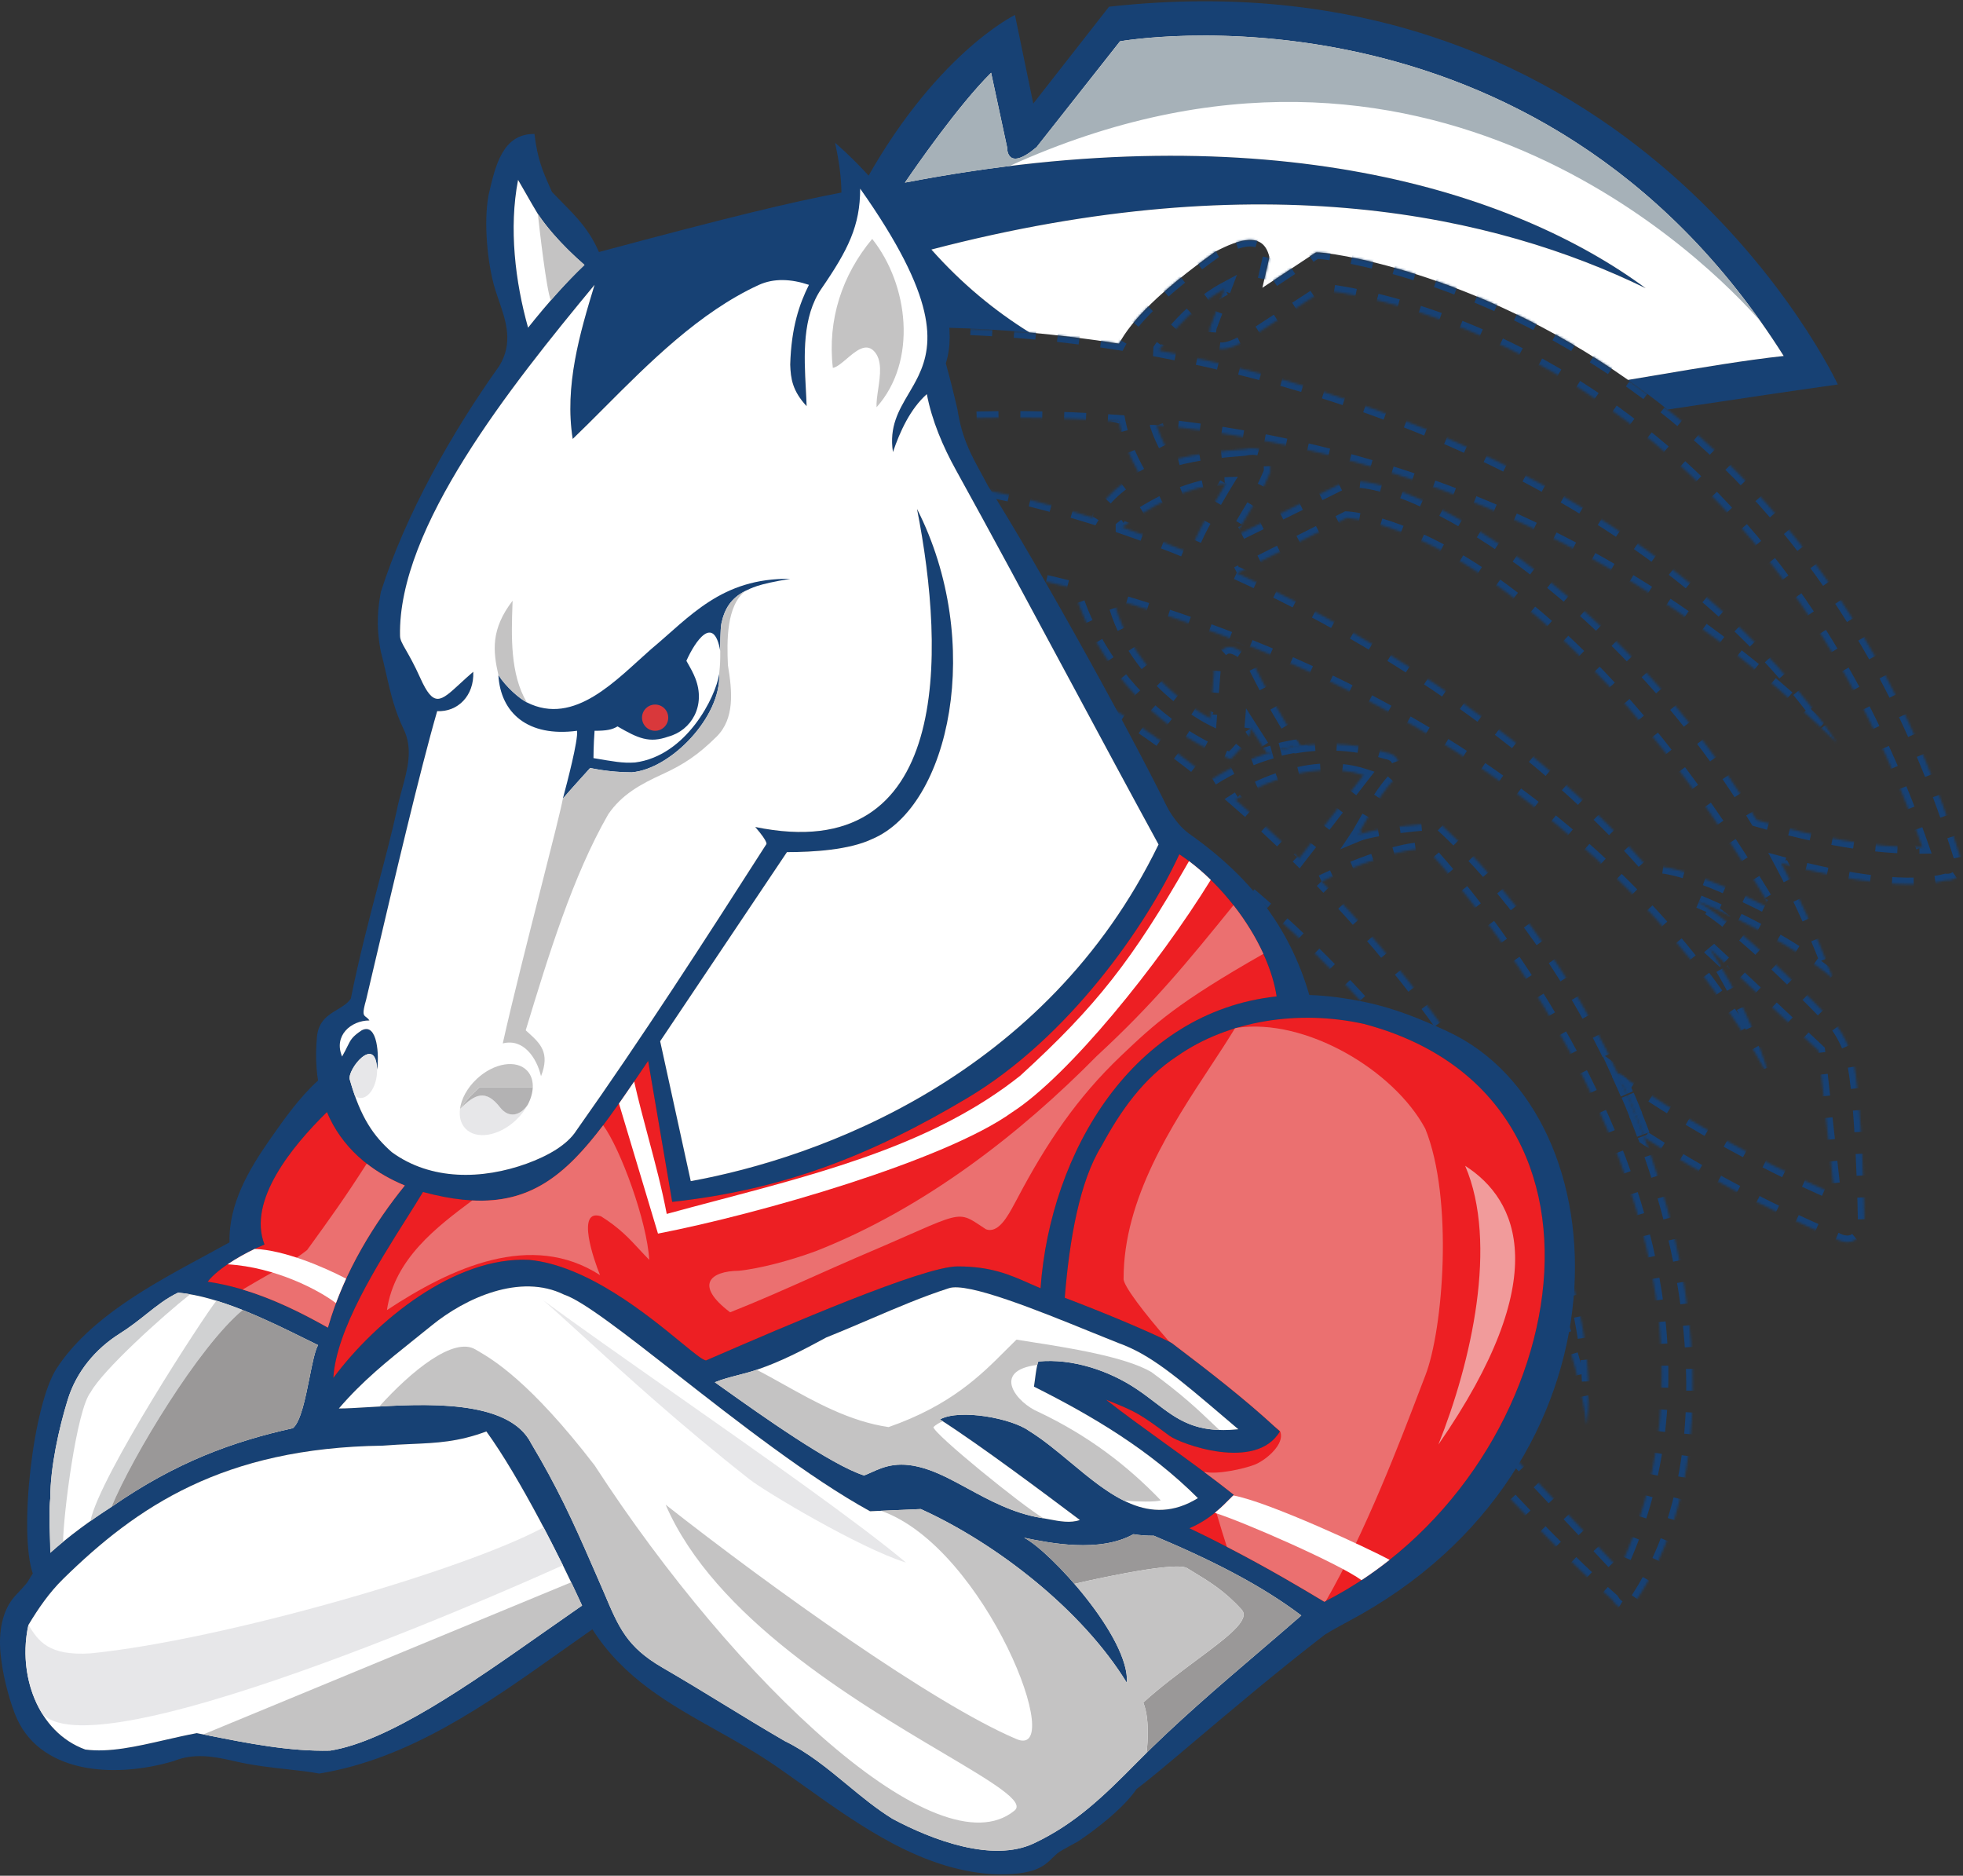 <svg width="898" height="858" viewBox="0 0 898 858" fill="none" xmlns="http://www.w3.org/2000/svg">
<rect x="0" y="0" width="898" height="858" fill="#333333" stroke="none"/>
<g clip-path="url(#clip0_29_3783)">
<path fill-rule="evenodd" clip-rule="evenodd" d="M291.45 162.051C332.241 143.937 370.537 129.999 406.423 119.572C415.13 131.059 424.265 141.133 433.837 149.934C445.974 150.236 458.396 150.956 471.019 152.1C454.959 142.143 439.86 129.658 426.075 114.145C577.649 74.506 684.297 98.415 752.848 131.846C692.453 87.311 580.364 51.487 413.977 83.523C418.762 76.511 438.548 47.969 453.399 33.291L460.724 67.441C460.724 67.441 460.306 79.056 474.185 67.312L512.368 18.893C512.368 18.893 703.508 -15.305 815.979 162.834C798.585 164.725 778.704 168.072 757.17 171.699C753.096 172.385 748.962 173.081 744.775 173.779C750.775 177.999 756.809 182.515 762.845 187.345C767.473 186.652 772.137 185.951 776.837 185.245L776.841 185.245C797.436 182.151 818.729 178.953 840.735 175.875C840.735 175.875 748.055 -23.766 507.338 3.072L472.689 47.366L464.304 6.848C464.304 6.848 426.686 24.951 393.225 87.813C363.073 94.467 331.227 103.31 297.672 114.668L291.45 162.051ZM512.045 193.739C511.98 193.43 511.917 193.121 511.857 192.813C510.593 192.719 509.329 192.628 508.066 192.541C509.386 192.953 510.713 193.352 512.045 193.739Z" fill="#174174"/>
<path fill-rule="evenodd" clip-rule="evenodd" d="M752.849 131.846C692.454 87.311 580.364 51.487 413.978 83.523C418.763 76.511 438.549 47.969 453.399 33.291L460.725 67.441C460.725 67.441 460.307 79.056 474.185 67.312L512.369 18.893C512.369 18.893 703.508 -15.305 815.979 162.834C798.585 164.724 778.704 168.072 757.17 171.698C753.096 172.385 748.962 173.081 744.775 173.779C673.301 123.5 606.743 115.061 601.99 115.437L577.497 131.631L580.705 117.612C577.988 105.678 566.878 109.409 555.92 115.112C530.46 133.365 517.702 146.452 511.914 157.199C498.124 155.016 484.459 153.318 471.02 152.101C454.96 142.143 439.861 129.658 426.076 114.145C577.649 74.506 684.297 98.415 752.849 131.846Z" fill="white"/>
<path d="M512.381 18.891C514.12 18.584 692.581 -12.469 805.478 147.122C782.277 120.712 653.497 -11.067 461.772 75.95C446.371 77.848 430.44 80.354 413.978 83.523C418.165 77.388 433.837 54.768 447.638 39.376C449.609 37.177 451.543 35.126 453.399 33.291L460.725 67.441C460.725 67.441 460.698 68.167 460.876 69.073C461.365 71.562 463.395 75.41 471.747 69.249C472.506 68.689 473.318 68.046 474.185 67.312L512.361 18.902L512.369 18.894C512.369 18.894 512.373 18.893 512.381 18.891Z" fill="#A6B1B8"/>
<mask id="path-4-inside-1_29_3783" fill="white">
<path fill-rule="evenodd" clip-rule="evenodd" d="M296.203 170.37C296.203 170.37 334.826 189.671 343.997 200.517C398.4 192.236 455.004 188.563 511.858 192.811C513.369 200.56 516.527 208.496 521.097 216.531C512.718 221 505.159 227.41 499.752 236.717C449.38 220.923 400.481 214.071 359.648 219.439C359.648 219.439 381.051 244.007 385.327 253.885C404.894 252.875 443.859 256.934 491.363 269.12L491.356 269.315C491.353 269.411 491.35 269.507 491.347 269.603C491.347 269.603 504.561 324.167 562.913 347.22C562.913 347.22 571.758 339.479 572.281 333.098L573.43 334.895C575.333 337.87 577.373 341.059 579.559 344.44C584.322 342.952 589.342 341.772 594.579 341.013C584.848 325.782 577.764 312.679 573.026 302.83C573.026 302.83 558.814 285.351 555.448 306.12L553.659 328.558C553.659 328.558 518.655 311.006 509.466 274.443L509.511 274.064C610.315 303.125 740.951 367.521 809.495 493.131C804.077 473.221 794.682 453.351 782.11 433.917L785.531 437.082L831.921 480.645L839.189 546.265C801.778 529.869 768.865 510.9 740.06 490.808C744.585 500.569 748.714 510.491 752.415 520.499C778.202 537.067 807.256 552.76 840 566.73C840 566.73 850.919 573.323 852.911 558.285C852.911 558.285 852.036 501.972 847.376 483.433C847.376 483.433 843.277 470.275 836.025 464.766C836.025 464.766 796.32 422.741 775.122 411.596C775.122 411.596 813.016 426.418 838.392 447.382C831.555 428.764 823.589 411.22 814.807 394.777C847.21 403.553 874.139 406.861 890.045 402.667C890.045 402.667 899.596 403.834 896.655 391.773C819.398 142.649 610.548 114.758 601.991 115.435L577.497 131.629L580.706 117.61C577.988 105.676 566.879 109.406 555.921 115.109C530.461 133.363 517.702 146.45 511.914 157.197C427.49 143.83 347.72 148.671 296.203 170.37ZM568.538 205.568C559.827 206.255 548.239 207.17 536.695 210.404C533.323 204.961 530.76 199.679 529.104 194.611L529.115 194.346C637.095 205.515 745.267 246.431 840.288 339.744C774.714 241.47 649.767 182.943 530.57 160.435L530.603 159.676C530.603 159.676 542.86 141.465 560.231 132.138L553.598 149.718C553.598 149.718 549.392 168.2 571.565 154.787L605.432 132.747C605.432 132.747 796.206 149.029 879.46 387.506C857.965 387.919 831.831 383.321 803.611 375.105C739.97 269.914 644.784 215.646 615.253 220.309C605.706 225.109 590.455 232.617 578.396 238.553L578.289 238.606C573.481 240.973 569.186 243.087 565.971 244.676C565.811 244.526 565.652 244.375 565.493 244.224L564.908 245.202C565.976 243.417 566.953 241.786 567.849 240.29C577.006 225.004 577.708 223.833 581.075 216.017C581.836 206.613 576.934 203.823 569.079 205.525L568.538 205.568ZM513.394 241.188L513.393 241.2C523.886 244.805 534.417 248.782 544.927 253.102C543.932 248.831 560.794 221.261 560.794 221.261C536.98 222.094 513.394 241.188 513.394 241.188ZM565.729 262.111C637.621 294.841 706.678 342.861 753.764 396.656L753.757 396.642C768.056 393.299 810.757 416.085 810.757 416.085C705.565 239.733 616.031 236.912 616.031 236.912L565.923 262.195L565.729 262.111Z"/>
<path fill-rule="evenodd" clip-rule="evenodd" d="M621.318 381.575C621.24 381.699 621.169 381.812 621.102 381.913C628.357 378.879 654.259 376.313 658.645 376.609C755.698 465.998 809.002 639.293 749.264 730.923C742.638 741.086 737.594 731.786 737.594 731.786C698.229 697 649.019 638.518 649.019 638.518L653.753 547.309C629.464 576.269 635.661 604.086 635.661 604.086C634.136 614.556 626.388 609.14 626.388 609.14C569.149 538.413 559.999 495.628 559.999 495.628C559.116 492.934 559.509 451.95 559.509 451.95L547.485 472.873C540.898 477.026 537.033 471.34 537.033 471.34C518.304 426.723 531.315 378.598 531.315 378.598C531.38 378.448 531.45 378.296 531.525 378.14C497.26 354.598 460.992 336.285 424.893 325.712L420.275 322.472L417.128 289.317C456.288 291.23 506.034 317.407 554.133 356.603C573.111 344.418 601.923 334.524 634.152 344.236C634.174 344.243 634.229 344.253 634.311 344.268C635.527 344.483 642.779 345.77 638.825 355.408C633.096 360.832 626.935 371.724 623.43 377.919C623.005 378.67 622.619 379.352 622.278 379.947C622.546 380.288 622.816 380.63 623.086 380.973C622.422 381.171 621.829 381.372 621.318 381.575ZM623.803 354.541C597.233 345.968 569.074 363.349 565.194 365.871C575.024 374.334 584.744 383.312 594.249 392.706L623.803 354.541ZM725.951 651.849C734.137 576.566 677.043 478.38 604.572 403.163L604.601 403.192C604.601 403.192 636.678 387.601 652.615 388.238C652.615 388.238 815.004 558.64 740.813 717.767L663.427 635.223L669.055 527.259C669.055 527.259 663.159 521.334 658.149 521.033L653.133 523.686C653.133 523.686 629.429 556.063 622.259 582.013C622.259 582.013 585.833 531.169 576.161 501.942C576.161 501.942 572.651 493.55 573.289 478.306L575.502 428.459C575.502 428.459 572.605 410.76 561.627 425.162L546.493 450.803C546.493 450.803 535.186 410.579 543.961 386.977C637.097 455.368 712.967 561.258 725.951 651.849Z"/>
</mask>
<path fill-rule="evenodd" clip-rule="evenodd" d="M296.203 170.37C296.203 170.37 334.826 189.671 343.997 200.517C398.4 192.236 455.004 188.563 511.858 192.811C513.369 200.56 516.527 208.496 521.097 216.531C512.718 221 505.159 227.41 499.752 236.717C449.38 220.923 400.481 214.071 359.648 219.439C359.648 219.439 381.051 244.007 385.327 253.885C404.894 252.875 443.859 256.934 491.363 269.12L491.356 269.315C491.353 269.411 491.35 269.507 491.347 269.603C491.347 269.603 504.561 324.167 562.913 347.22C562.913 347.22 571.758 339.479 572.281 333.098L573.43 334.895C575.333 337.87 577.373 341.059 579.559 344.44C584.322 342.952 589.342 341.772 594.579 341.013C584.848 325.782 577.764 312.679 573.026 302.83C573.026 302.83 558.814 285.351 555.448 306.12L553.659 328.558C553.659 328.558 518.655 311.006 509.466 274.443L509.511 274.064C610.315 303.125 740.951 367.521 809.495 493.131C804.077 473.221 794.682 453.351 782.11 433.917L785.531 437.082L831.921 480.645L839.189 546.265C801.778 529.869 768.865 510.9 740.06 490.808C744.585 500.569 748.714 510.491 752.415 520.499C778.202 537.067 807.256 552.76 840 566.73C840 566.73 850.919 573.323 852.911 558.285C852.911 558.285 852.036 501.972 847.376 483.433C847.376 483.433 843.277 470.275 836.025 464.766C836.025 464.766 796.32 422.741 775.122 411.596C775.122 411.596 813.016 426.418 838.392 447.382C831.555 428.764 823.589 411.22 814.807 394.777C847.21 403.553 874.139 406.861 890.045 402.667C890.045 402.667 899.596 403.834 896.655 391.773C819.398 142.649 610.548 114.758 601.991 115.435L577.497 131.629L580.706 117.61C577.988 105.676 566.879 109.406 555.921 115.109C530.461 133.363 517.702 146.45 511.914 157.197C427.49 143.83 347.72 148.671 296.203 170.37ZM568.538 205.568C559.827 206.255 548.239 207.17 536.695 210.404C533.323 204.961 530.76 199.679 529.104 194.611L529.115 194.346C637.095 205.515 745.267 246.431 840.288 339.744C774.714 241.47 649.767 182.943 530.57 160.435L530.603 159.676C530.603 159.676 542.86 141.465 560.231 132.138L553.598 149.718C553.598 149.718 549.392 168.2 571.565 154.787L605.432 132.747C605.432 132.747 796.206 149.029 879.46 387.506C857.965 387.919 831.831 383.321 803.611 375.105C739.97 269.914 644.784 215.646 615.253 220.309C605.706 225.109 590.455 232.617 578.396 238.553L578.289 238.606C573.481 240.973 569.186 243.087 565.971 244.676C565.811 244.526 565.652 244.375 565.493 244.224L564.908 245.202C565.976 243.417 566.953 241.786 567.849 240.29C577.006 225.004 577.708 223.833 581.075 216.017C581.836 206.613 576.934 203.823 569.079 205.525L568.538 205.568ZM513.394 241.188L513.393 241.2C523.886 244.805 534.417 248.782 544.927 253.102C543.932 248.831 560.794 221.261 560.794 221.261C536.98 222.094 513.394 241.188 513.394 241.188ZM565.729 262.111C637.621 294.841 706.678 342.861 753.764 396.656L753.757 396.642C768.056 393.299 810.757 416.085 810.757 416.085C705.565 239.733 616.031 236.912 616.031 236.912L565.923 262.195L565.729 262.111Z" stroke="#174174" stroke-width="6" stroke-dasharray="10 10" mask="url(#path-4-inside-1_29_3783)"/>
<path fill-rule="evenodd" clip-rule="evenodd" d="M621.318 381.575C621.24 381.699 621.169 381.812 621.102 381.913C628.357 378.879 654.259 376.313 658.645 376.609C755.698 465.998 809.002 639.293 749.264 730.923C742.638 741.086 737.594 731.786 737.594 731.786C698.229 697 649.019 638.518 649.019 638.518L653.753 547.309C629.464 576.269 635.661 604.086 635.661 604.086C634.136 614.556 626.388 609.14 626.388 609.14C569.149 538.413 559.999 495.628 559.999 495.628C559.116 492.934 559.509 451.95 559.509 451.95L547.485 472.873C540.898 477.026 537.033 471.34 537.033 471.34C518.304 426.723 531.315 378.598 531.315 378.598C531.38 378.448 531.45 378.296 531.525 378.14C497.26 354.598 460.992 336.285 424.893 325.712L420.275 322.472L417.128 289.317C456.288 291.23 506.034 317.407 554.133 356.603C573.111 344.418 601.923 334.524 634.152 344.236C634.174 344.243 634.229 344.253 634.311 344.268C635.527 344.483 642.779 345.77 638.825 355.408C633.096 360.832 626.935 371.724 623.43 377.919C623.005 378.67 622.619 379.352 622.278 379.947C622.546 380.288 622.816 380.63 623.086 380.973C622.422 381.171 621.829 381.372 621.318 381.575ZM623.803 354.541C597.233 345.968 569.074 363.349 565.194 365.871C575.024 374.334 584.744 383.312 594.249 392.706L623.803 354.541ZM725.951 651.849C734.137 576.566 677.043 478.38 604.572 403.163L604.601 403.192C604.601 403.192 636.678 387.601 652.615 388.238C652.615 388.238 815.004 558.64 740.813 717.767L663.427 635.223L669.055 527.259C669.055 527.259 663.159 521.334 658.149 521.033L653.133 523.686C653.133 523.686 629.429 556.063 622.259 582.013C622.259 582.013 585.833 531.169 576.161 501.942C576.161 501.942 572.651 493.55 573.289 478.306L575.502 428.459C575.502 428.459 572.605 410.76 561.627 425.162L546.493 450.803C546.493 450.803 535.186 410.579 543.961 386.977C637.097 455.368 712.967 561.258 725.951 651.849Z" stroke="#174174" stroke-width="6" stroke-dasharray="10 10" mask="url(#path-4-inside-1_29_3783)"/>
<path fill-rule="evenodd" clip-rule="evenodd" d="M223.496 89.282L223.652 88.601C226.612 75.757 229.992 61.086 244.496 61.282C245.836 72.768 248.409 78.566 251.463 85.444C251.801 86.207 252.146 86.983 252.496 87.782C254.186 89.567 255.806 91.21 257.359 92.785C264.072 99.595 269.529 105.13 273.996 115.282C335.032 98.915 360.792 92.739 384.92 88.075C384.874 81.774 384.001 74.345 381.996 65.282C411.045 90.487 442.285 135.766 432.678 166.193C434.459 172.597 436.231 179.594 437.996 187.282C440.043 200.385 444.103 207.788 448.801 216.355C449.84 218.249 450.909 220.2 451.996 222.282C473.996 256.782 522.916 344.782 538.996 379.782C541.481 385.192 540.589 387.714 539.496 390.782C524.496 423.282 488.996 474.586 442.496 502.282C397.416 529.132 357.496 544.282 307.496 549.782L296.496 485.282C296.023 485.981 295.553 486.675 295.086 487.364C277.223 513.758 263.937 533.39 246.232 542.884C240.871 545.659 235.003 547.657 228.481 548.656C219.088 549.972 208.294 549.105 195.322 545.765C164.435 537.126 141.257 514.159 144.996 474.282C145.679 466.99 150.125 464.322 154.305 461.813C156.714 460.368 159.034 458.975 160.496 456.782C164.283 437.846 169.089 419.588 173.43 403.097C176.539 391.286 179.409 380.381 181.496 370.782C182.109 367.573 182.991 364.368 183.87 361.173C186.445 351.815 188.992 342.556 184.676 333.602C180.486 324.927 178.65 316.899 176.683 308.301C175.927 304.995 175.152 301.605 174.216 298.062C171.728 285.458 173.189 276.852 174.007 272.032L174.008 272.03C174.084 271.581 174.154 271.165 174.216 270.782C185.524 235.336 206.711 197.764 228.39 167.412C234.88 156.844 231.489 146.98 228.201 137.416C227.61 135.696 227.022 133.985 226.496 132.282C222.926 120.692 221.186 101.382 223.496 89.282ZM420.133 171.961C418.77 174.82 417.208 177.469 415.67 180.076C411.083 187.855 406.712 195.267 408.496 206.782C411.646 197.472 416.416 186.992 423.996 180.282C426.296 192.382 431.386 204.292 437.306 214.982C452.975 243.298 471.011 276.874 489.043 310.445L489.046 310.451L489.049 310.456L489.053 310.462C503.074 336.565 517.093 362.663 529.996 386.282C478.496 492.282 374.915 529.607 315.996 540.282L301.996 476.282L359.996 389.782C371.977 389.782 388.496 388.782 398.996 383.782C434.496 368.782 450.496 293.782 419.496 232.782C432.496 298.782 435.496 396.782 345.496 378.282C351.996 385.782 350.496 386.282 350.496 386.282C348.714 389.063 346.935 391.841 345.156 394.616C318.473 436.235 291.995 477.102 263.746 517.032C263.214 517.876 262.609 518.693 261.938 519.483C257.238 525.013 249.306 529.235 240.976 532.262C238.445 533.178 235.863 533.988 233.247 534.679C214.934 539.515 194.952 538.501 179.246 527.032C178.214 526.126 177.217 525.2 176.252 524.24C169.496 517.516 164.309 509.095 159.996 493.782C159.837 493.22 159.906 492.47 160.148 491.62C161.845 485.673 172.058 474.845 172.496 489.281C172.621 488.531 172.719 487.629 172.781 486.632C173.218 479.647 171.884 467.993 165.496 471.282C165.222 471.465 164.963 471.641 164.717 471.812C161.032 474.374 160.367 475.724 158.88 478.744L158.874 478.757C158.802 478.902 158.729 479.051 158.653 479.204C158.108 480.307 157.442 481.627 156.496 483.282C156.246 482.688 156.043 482.104 155.883 481.531C153.498 472.934 161.027 466.782 168.996 466.782C168.979 466.758 168.963 466.734 168.947 466.71C168.929 466.684 168.912 466.659 168.894 466.635C168.387 465.92 167.88 465.54 167.451 465.219C167.142 464.987 166.873 464.786 166.673 464.511C166.072 463.688 166.09 462.206 167.496 457.282C168.628 452.484 169.877 447.171 171.211 441.491L171.294 441.141L171.294 441.139L171.294 441.138C172.378 436.524 173.518 431.672 174.698 426.661C182.959 391.583 193.192 348.717 199.996 325.282C206.088 325.602 211.472 322.52 214.336 317.28C215.859 314.495 216.669 311.1 216.496 307.282C214.191 309.257 212.188 311.103 210.417 312.736C208.169 314.808 206.294 316.536 204.65 317.748C199.716 321.383 196.856 320.372 192.226 310.052C192.057 309.676 191.891 309.309 191.726 308.95C189.256 303.566 187.228 300.025 185.75 297.444C185.639 297.251 185.532 297.063 185.427 296.88C184.119 294.591 183.303 293.088 183.067 291.646C183.02 291.357 182.996 291.071 182.996 290.782C181.996 241.282 233.496 176.782 271.996 130.282C265.226 152.472 258.156 176.592 261.996 200.782C266.673 196.299 271.484 191.475 276.446 186.498C291.501 171.399 307.954 154.898 326.341 142.28C326.732 142.011 327.124 141.745 327.517 141.48C333.804 137.241 340.317 133.466 347.076 130.362C354.058 127.156 361.998 127.592 370.062 130.295C365.718 138.985 361.988 149.7 361.496 166.782C361.716 173.182 362.496 178.782 368.996 185.782C368.919 183.25 368.778 180.589 368.634 177.843C367.836 162.728 366.903 145.032 375.695 132.155C375.718 132.121 375.742 132.086 375.766 132.052C387.952 114.346 393.456 103.361 393.495 86.464C393.495 86.404 393.496 86.343 393.496 86.282C393.534 86.336 393.572 86.39 393.61 86.444C428.924 136.498 427.231 157.073 420.133 171.961ZM241.579 149.894C250.671 138.458 259.509 128.653 267.385 121.186C259.609 114.453 251.509 106.073 245.996 97.782C244.138 94.719 242.485 91.83 240.673 88.664L240.672 88.662L240.671 88.661C239.538 86.68 238.342 84.591 236.996 82.282C232.74 104.342 235.66 128.837 241.579 149.894Z" fill="#174174"/>
<path d="M267.385 121.186C264.9 119.034 262.381 116.714 259.925 114.282C257.578 111.958 255.287 109.533 253.136 107.055C250.636 104.176 248.324 101.225 246.331 98.282C246.218 98.115 246.106 97.949 245.995 97.782C244.138 94.718 242.484 91.829 240.672 88.662L240.671 88.661C239.538 86.68 238.342 84.591 236.995 82.282C232.739 104.342 235.66 128.837 241.579 149.894C250.671 138.457 259.509 128.653 267.385 121.186Z" fill="white"/>
<path d="M423.996 180.282C416.416 186.992 411.645 197.472 408.495 206.782C406.711 195.267 411.083 187.855 415.67 180.076C417.208 177.469 418.77 174.82 420.133 171.961C427.239 157.057 428.927 136.453 393.495 86.282C393.495 103.282 387.995 114.282 375.766 132.052C366.898 144.937 367.834 162.688 368.633 177.843C368.778 180.589 368.919 183.25 368.995 185.782C362.495 178.782 361.715 173.182 361.495 166.782C361.988 149.7 365.718 138.985 370.062 130.295C361.997 127.591 354.058 127.156 347.076 130.362C320.04 142.777 296.946 165.938 276.446 186.498C271.484 191.475 266.673 196.299 261.995 200.782C258.155 176.592 265.225 152.472 271.995 130.282C233.495 176.782 181.995 241.282 182.995 290.782C182.995 292.635 183.976 294.348 185.75 297.444C187.326 300.197 189.529 304.043 192.226 310.052C198.4 323.812 201.425 321.023 210.417 312.736C212.188 311.103 214.191 309.257 216.495 307.282C216.995 318.282 209.326 325.772 199.996 325.282C192.22 352.064 179.966 404.226 171.294 441.138L171.294 441.139L171.293 441.141C169.928 446.952 168.652 452.385 167.495 457.282C165.621 463.848 166.215 464.293 167.45 465.218C167.908 465.562 168.454 465.971 168.995 466.782C160.495 466.782 152.495 473.782 156.495 483.282C157.576 481.39 158.292 479.937 158.88 478.744C160.466 475.522 161.117 474.201 165.495 471.282C172.796 467.523 173.495 483.282 172.495 489.282C171.995 472.782 158.728 489.282 159.995 493.782C164.925 511.282 170.996 519.782 179.246 527.032C197.196 540.139 220.73 539.591 240.976 532.262C250.496 528.802 259.495 523.782 263.745 517.032C293.878 474.44 321.995 430.782 350.495 386.282C350.495 386.282 351.995 385.782 345.495 378.282C435.495 396.782 432.495 298.782 419.495 232.782C450.495 293.782 434.495 368.782 398.995 383.782C388.495 388.782 371.977 389.782 359.995 389.782L301.995 476.282L315.995 540.282C374.915 529.607 478.495 492.282 529.995 386.282C517.091 362.66 503.069 336.557 489.046 310.45L489.043 310.445C471.011 276.874 452.975 243.298 437.305 214.982C431.385 204.292 426.295 192.382 423.996 180.282Z" fill="white"/>
<path d="M246.056 97.873C251.568 106.134 259.637 114.477 267.385 121.186C262.648 125.677 257.563 131.013 252.285 137.041C252.187 137.123 252.091 137.203 251.995 137.282C250.062 133.417 246.729 104.337 246.056 97.873Z" fill="#C4C3C3"/>
<path d="M398.995 109.282C415.635 130.182 419.835 165.192 400.995 186.282C400.855 184.015 401.275 181.171 401.721 178.157C402.669 171.746 403.731 164.566 399.745 160.532C395.986 156.741 391.455 160.603 387.336 164.115C385.023 166.086 382.84 167.948 380.995 168.282C378.455 146.192 385.275 125.742 398.995 109.282Z" fill="#C4C3C3"/>
<path fill-rule="evenodd" clip-rule="evenodd" d="M240.995 321.282C237.785 319.662 231.495 314.282 227.995 308.782C228.965 326.132 241.495 337.282 263.995 334.282C264.495 338.782 259.495 357.782 257.495 365.282C261.308 360.821 269.995 351.282 269.995 351.282C269.995 351.282 278.495 353.282 288.995 353.282C306.995 351.782 329.995 327.782 328.995 308.282C327.473 318.782 313.995 345.782 290.495 348.782C284.746 349.179 280.495 348.282 271.495 346.782C271.495 346.782 271.495 340.782 271.995 334.282C277.495 334.282 279.995 333.782 282.495 332.282C291.995 337.782 296.995 340.032 305.675 336.962C316.325 334.112 322.995 322.782 318.065 310.212C317.112 307.782 315.995 305.782 313.995 302.282C317.995 293.282 326.495 280.782 329.495 297.782C329.455 296.072 329.495 287.693 329.995 285.282C331.405 278.482 334.465 273.582 340.995 270.282C343.662 269.115 345.995 267.282 361.495 264.782C329.995 264.282 315.495 282.282 297.745 297.032C282.085 310.752 262.885 332.342 240.995 321.282Z" fill="#174174"/>
<path fill-rule="evenodd" clip-rule="evenodd" d="M329.485 296.863C329.472 294.087 329.557 287.394 329.995 285.282C331.392 278.544 334.41 273.672 340.817 270.373C340.876 270.342 340.936 270.312 340.995 270.282C332.255 277.112 332.495 293.282 332.995 304.282C334.995 316.282 336.155 328.752 327.745 337.032C319.335 345.322 312.765 349.712 302.915 354.202C293.075 358.702 284.395 363.432 278.225 372.512C261.995 400.782 250.995 436.782 240.495 471.282C240.851 471.608 241.206 471.929 241.556 472.247L241.558 472.249C247.114 477.284 251.728 481.466 247.495 492.282C245.495 483.782 239.415 474.892 229.995 477.282C234.443 457.305 241.649 428.983 247.595 405.615C252.525 386.239 256.589 370.268 257.495 365.282C257.495 365.282 257.496 365.282 257.496 365.281C261.303 360.826 269.97 351.31 269.995 351.282C269.995 351.282 269.995 351.282 269.995 351.282C270.061 351.297 278.536 353.282 288.995 353.282C306.995 351.782 329.995 327.782 328.995 308.282C329.495 303.282 329.495 302.282 329.495 297.782C329.495 297.782 329.495 297.782 329.495 297.782M329.485 296.863C329.491 297.17 329.495 297.475 329.495 297.781Z" fill="#C4C3C3"/>
<path d="M227.995 308.782C225.495 297.782 224.495 287.782 234.495 274.782C234.475 275.393 234.453 276.011 234.432 276.634C233.936 290.897 233.331 308.348 240.995 321.282C237.785 319.662 231.495 314.282 227.995 308.782Z" fill="#C4C3C3"/>
<circle cx="299.695" cy="328.282" r="6" fill="#D9383B"/>
<path d="M210.43 507.278C217.237 500.421 222.177 498.104 228.745 506.532C232.978 511.957 238.315 510.022 241.429 505.323C240.109 507.835 238.241 510.3 235.875 512.501C228.048 519.781 217.74 521.421 212.85 516.164C210.746 513.903 209.988 510.734 210.43 507.278Z" fill="#E7E7E9"/>
<path d="M243.725 497.284C243.642 499.839 242.855 502.609 241.43 505.323C238.315 510.022 232.979 511.957 228.746 506.532C222.181 498.109 217.244 500.418 210.442 507.265C214.174 502.223 214.931 501.52 218.501 498.21C218.81 497.923 219.14 497.617 219.496 497.286L243.725 497.284Z" fill="#B3B2B3"/>
<path d="M210.442 507.265C214.173 502.223 214.931 501.52 218.5 498.21C218.809 497.924 219.14 497.617 219.495 497.286L243.725 497.284C243.719 497.451 243.711 497.618 243.7 497.786C243.91 494.682 243.11 491.864 241.191 489.801C236.301 484.544 225.993 486.184 218.166 493.464C213.706 497.613 211.015 502.698 210.43 507.278" fill="#C4C3C3"/>
<path d="M172.345 487.185C172.421 487.815 172.472 488.513 172.495 489.282C172.497 489.275 172.498 489.269 172.499 489.263C172.511 489.96 172.484 490.676 172.417 491.404C171.829 497.728 168.355 502.576 164.657 502.233C163.828 502.156 163.058 501.824 162.369 501.285C161.548 498.98 160.758 496.489 159.995 493.782C158.886 489.844 168.909 476.715 171.764 484.557C172.024 485.37 172.221 486.252 172.345 487.185Z" fill="#E7E7E9"/>
<path fill-rule="evenodd" clip-rule="evenodd" d="M530.003 361.78C536.902 376.499 542.353 380.254 545.166 382.193C545.411 382.362 545.636 382.517 545.84 382.664C570.888 400.729 589.692 423.202 598.959 455.131C607.014 455.401 615.356 456.508 624.003 458.28C637.613 461.07 649.878 466.041 662.503 471.939C743.503 509.78 749.503 671.201 616.792 741.673C612.894 743.743 609.117 745.844 606.003 747.781C584.325 764.511 563.325 782.258 546.895 796.143L546.894 796.143C535.091 806.118 525.646 814.099 520.003 818.28C513.503 827.78 500.063 837.72 493.083 842.36C490.667 843.644 488.319 844.971 486.003 846.281C484.162 847.202 482.874 848.468 481.502 849.817C477.66 853.595 473.163 858.017 454.003 857.28C421.453 855.232 393.458 835.251 367.399 816.651L367.398 816.65L367.386 816.642C363.29 813.719 359.243 810.83 355.232 808.05C346.266 801.835 336.871 796.574 327.561 791.361L327.557 791.358C306.207 779.403 285.297 767.695 271.002 745.28C266.157 748.65 261.307 752.09 256.435 755.545C222.437 779.656 187.391 804.51 146.002 811.28C141.902 810.46 137.058 809.927 131.749 809.344C124.113 808.505 115.515 807.559 106.782 805.5C97.243 803.26 88.422 801.89 79.323 805.6C51.502 813.78 17.052 811.164 6.682 783.6C3.582 775.36 1.042 765.1 0.222 756.06C-0.598 747.02 0.652 736.61 7.302 729.59C12.145 724.478 12.43 723.993 13.379 722.379C13.735 721.773 14.184 721.008 15.002 719.78C8.502 700.78 15.082 642.36 26.003 625.78C41.102 602.854 68.994 587.787 93.726 574.427C97.582 572.345 101.361 570.303 105.002 568.28C104.502 550.78 114.002 534.78 123.252 521.53C129.797 512.155 136.855 502.104 145.5 494.259L146.503 493.28L150.003 508.28L149.56 508.699C133.675 524.273 113.159 549.18 121.002 569.28C113.565 572.343 103.065 578.085 97.207 583.827C96.37 584.647 95.627 585.468 95.002 586.28C114.65 589.188 132.85 597.618 150.002 607.28C157.352 581.313 171.902 558.707 185.186 542.284L185.503 541.78C188.263 542.917 191.078 543.907 194.003 544.78L193.503 545.23C191.45 548.651 188.944 552.663 186.192 557.014C174.522 575.464 158.433 600.902 153.76 621.69C153.092 624.659 152.658 627.534 152.502 630.28L152.534 630.238C171.942 604.158 208.021 574.659 242.003 576.28C265.28 578.482 289.349 596.12 305.246 608.9C307.517 610.726 309.621 612.453 311.533 614.021C317.508 618.924 321.598 622.28 323.003 622.28L325.08 621.381C329.46 619.485 334.321 617.38 339.501 615.152C368.964 602.479 408.737 585.809 428.834 580.779L428.864 580.772C432.698 579.814 435.813 579.28 438.003 579.28C453.367 579.28 461.897 583.061 471.143 587.16L471.144 587.161L471.15 587.163C472.734 587.866 474.339 588.577 476.003 589.28C480.008 533.649 510.5 476.868 563.394 460.088L563.403 460.086C563.683 459.997 563.964 459.909 564.246 459.823C570.521 457.892 577.109 456.521 584.003 455.78L583.985 455.668C580.441 432.691 561.467 405.257 539.503 390.78C535.709 388.28 532.503 384.78 530.003 361.78ZM605.839 732.682C593.66 725.375 571.479 712.066 544.111 699.052C553.139 695.248 559.106 689.191 562.529 685.716L562.532 685.714L562.534 685.711C563.324 684.91 563.978 684.246 564.503 683.78C554.101 675.512 542.845 667.386 532.102 659.63C522.705 652.846 513.701 646.345 506.003 640.28C519.922 645.78 521.503 646.78 535.003 656.78C539.926 660.427 574.503 673.28 585.503 654.78C571.336 641.417 554.503 628.28 536.003 614.28C524.76 608.659 504.943 600.405 487.083 593.629C489.264 566.62 493.977 540.117 503.922 524.2C512.627 508.094 523.079 493.153 538.703 482.98C561.82 466.865 594.05 461.731 624.003 468.387C753.503 502.78 718.003 675.78 605.839 732.682ZM595.297 738.96C589.1 744.38 582.659 749.888 576.106 755.494L576.104 755.495L576.099 755.5C557.327 771.556 537.621 788.41 520.003 806.28C504.721 821.78 491.833 834.29 472.922 843.2C454.023 852.12 426.283 841.6 408.313 831.98C400.886 827.389 394.206 821.87 387.513 816.34C378.605 808.981 369.673 801.601 358.923 796.36C349.091 790.645 340.276 785.254 331.434 779.846C322.36 774.297 313.259 768.731 303.003 762.78C286.796 753.376 283.075 744.556 276.364 728.645C275.152 725.773 273.898 722.922 272.643 720.071L272.642 720.069L272.635 720.053L272.634 720.051C271.967 718.535 271.3 717.019 270.639 715.5C262.058 695.767 254.862 680.126 243.003 660.28C232.738 639.75 193.475 642.148 168.687 643.663C163.29 643.992 158.579 644.28 155.003 644.28C165.857 631.618 177.23 622.526 189.552 612.674C192.159 610.59 194.807 608.473 197.503 606.28C212.933 593.72 238.003 582.28 258.073 592.21C266.643 594.995 286.069 610.185 309.511 628.514C337.162 650.136 370.402 676.127 398.003 691.28L421.222 690.28C455.503 705.78 495.003 736.28 515.503 769.78C516.937 749.22 480.421 709.457 468.48 703.395C479.987 705.796 502.991 710.448 518.503 701.78C521.8 702.32 524.903 702.529 527.819 702.471C554.698 713.792 577.079 725.176 595.297 738.96ZM475.003 622.78C490.503 621.28 507.353 626.94 519.922 635.36C523.058 637.46 525.837 639.581 528.487 641.603L528.489 641.605L528.491 641.606L528.493 641.608L528.495 641.609C538.732 649.422 547.044 655.766 566.503 653.78C564.494 652.074 562.566 650.433 560.71 648.854L560.695 648.841C538.083 629.597 526.286 619.557 511.503 614.28C507.844 612.832 503.733 611.162 499.356 609.385L499.354 609.384C475.018 599.502 442.478 586.289 434.003 589.28C422.024 593.137 410.378 598.121 398.187 603.338C391.66 606.131 384.976 608.99 378.003 611.78C367.003 617.78 356.955 622.876 347.003 626.28C344.006 627.369 340.834 628.19 337.686 629.005C333.984 629.963 330.315 630.913 327.003 632.28C328.119 633.072 329.344 633.945 330.662 634.884L330.676 634.894L330.679 634.896C347.676 647.001 380.181 670.152 395.303 674.92C396.367 674.512 397.438 674.028 398.552 673.525C404.451 670.862 411.533 667.665 424.933 672.35C430.692 674.364 436.514 677.53 442.654 680.869C452.58 686.267 463.337 692.118 476.003 694.28C477.267 694.465 478.59 694.716 479.941 694.973C484.655 695.87 489.728 696.834 494.003 695.28L492.624 694.245C478.857 683.903 448.846 661.359 430.003 649.28C439.003 644.28 462.908 648.78 470.753 654.53C477.184 658.493 483.463 663.721 489.761 668.966C507.702 683.905 525.798 698.973 548.003 685.28C526.003 663.28 499.823 647.72 473.003 634.28C473.147 633.415 473.291 632.301 473.447 631.094L473.448 631.089L473.448 631.084L473.449 631.08C473.834 628.101 474.292 624.557 475.003 622.78ZM141.631 630.008C139.732 639.512 137.577 650.301 134.003 653.28C106.582 659.36 80.502 668.78 51.002 689.28C41.057 695.696 32.002 702.28 23.003 710.28C23.003 707.464 22.911 704.683 22.82 701.912C22.638 696.398 22.457 690.923 23.003 685.28C23.003 671.02 27.003 653.14 30.983 640.26C34.953 627.37 43.752 616.96 54.752 610.03C59.53 607.017 63.414 603.931 67.058 601.035C71.798 597.269 76.132 593.824 81.502 591.28C100.47 593.044 122.939 604.148 139.299 612.232L139.301 612.233L139.303 612.235L139.313 612.24C141.492 613.316 143.563 614.34 145.503 615.28C144.088 617.705 142.918 623.561 141.631 630.008ZM222.503 654.78C237.746 675.791 256.722 713.434 266.288 734.427C265.632 734.88 264.976 735.333 264.32 735.786C259.209 739.321 253.983 742.992 248.69 746.709L248.67 746.723C214.591 770.659 177.75 796.534 151.003 800.78C132.528 801.231 113.157 797.379 95.68 793.904C93.763 793.522 91.87 793.146 90.002 792.78C85.033 793.72 80.136 794.841 75.34 795.938L75.338 795.938L75.337 795.939C62.279 798.927 49.972 801.743 39.002 800.28C16.997 792.225 8.002 765.78 13.002 743.28C17.503 735.78 22.525 728.472 28.922 722.2C62.502 689.28 102.003 662.28 175.003 661.28C179.781 660.893 184.093 660.705 188.161 660.529L188.163 660.528L188.165 660.528C199.846 660.021 209.524 659.601 222.503 654.78Z" fill="#174174"/>
<path d="M576.106 755.494C582.659 749.888 589.1 744.38 595.297 738.96C577.079 725.176 554.698 713.792 527.82 702.471C524.903 702.528 521.8 702.32 518.503 701.78C502.991 710.448 479.987 705.796 468.481 703.395C480.422 709.457 516.937 749.22 515.503 769.78C495.003 736.28 455.503 705.78 421.223 690.28L398.003 691.28C370.402 676.127 337.162 650.136 309.511 628.514C286.069 610.185 266.643 594.995 258.073 592.21C238.003 582.28 212.933 593.72 197.503 606.28C194.807 608.473 192.159 610.59 189.553 612.674C177.23 622.526 165.857 631.618 155.003 644.28C158.579 644.28 163.29 643.992 168.688 643.663C193.476 642.148 232.738 639.75 243.003 660.28C254.863 680.126 262.058 695.767 270.639 715.5C271.3 717.02 271.968 718.536 272.635 720.053L272.642 720.069L272.643 720.071C273.898 722.922 275.153 725.773 276.364 728.645C283.076 744.556 286.797 753.376 303.003 762.78C313.259 768.731 322.361 774.297 331.434 779.846C340.276 785.254 349.092 790.645 358.923 796.36C369.674 801.601 378.606 808.981 387.513 816.34C394.206 821.87 400.886 827.389 408.313 831.98C426.283 841.6 454.023 852.12 472.923 843.2C491.833 834.29 504.721 821.78 520.003 806.28C537.622 788.41 557.327 771.556 576.099 755.5L576.105 755.495L576.106 755.494Z" fill="white"/>
<path d="M519.923 635.36C507.353 626.94 490.503 621.28 475.003 622.78C474.292 624.557 473.834 628.101 473.449 631.08L473.448 631.084L473.448 631.089L473.447 631.094C473.291 632.301 473.147 633.415 473.003 634.28C499.823 647.72 526.003 663.28 548.003 685.28C525.798 698.973 507.702 683.905 489.762 668.966C483.463 663.721 477.184 658.493 470.753 654.53C462.908 648.78 439.003 644.28 430.003 649.28C448.846 661.359 478.857 683.903 492.625 694.245L494.003 695.28C489.728 696.834 484.656 695.87 479.941 694.973C478.59 694.716 477.268 694.465 476.003 694.28C463.337 692.118 452.58 686.267 442.654 680.869C436.514 677.53 430.692 674.364 424.933 672.35C411.533 667.665 404.451 670.862 398.552 673.525C397.438 674.028 396.367 674.512 395.303 674.92C380.182 670.152 347.676 647.001 330.679 634.896L330.676 634.894L330.663 634.884C329.344 633.945 328.119 633.072 327.003 632.28C330.315 630.913 333.984 629.963 337.686 629.005C340.834 628.19 344.006 627.369 347.003 626.28C356.955 622.876 367.003 617.78 378.003 611.78C384.977 608.99 391.66 606.131 398.187 603.338C410.378 598.121 422.025 593.137 434.003 589.28C442.478 586.289 475.018 599.502 499.355 609.384L499.356 609.385C503.733 611.162 507.845 612.832 511.503 614.28C526.287 619.557 538.083 629.597 560.695 648.841L560.71 648.854C562.566 650.433 564.494 652.074 566.503 653.78C547.045 655.766 538.732 649.422 528.495 641.609L528.494 641.608L528.491 641.606L528.489 641.605L528.488 641.603C525.837 639.581 523.058 637.46 519.923 635.36Z" fill="white"/>
<path d="M141.631 630.008C139.733 639.512 137.578 650.301 134.003 653.28C106.583 659.36 80.503 668.78 51.003 689.28C41.057 695.696 32.003 702.28 23.003 710.28C23.003 707.464 22.911 704.683 22.82 701.912C22.638 696.398 22.458 690.923 23.003 685.28C23.003 671.02 27.003 653.14 30.983 640.26C34.953 627.37 43.753 616.96 54.753 610.03C59.53 607.017 63.414 603.931 67.059 601.035C71.798 597.269 76.133 593.824 81.503 591.28C100.47 593.044 122.94 604.148 139.299 612.232L139.301 612.233L139.303 612.235L139.313 612.24C141.493 613.316 143.563 614.34 145.503 615.28C144.088 617.705 142.918 623.561 141.631 630.008Z" fill="white"/>
<path d="M266.288 734.427C256.722 713.434 237.746 675.791 222.503 654.78C209.524 659.601 199.846 660.021 188.165 660.528L188.164 660.528C184.095 660.705 179.782 660.893 175.003 661.28C102.003 662.28 62.503 689.28 28.923 722.2C22.525 728.472 17.503 735.78 13.003 743.28C8.003 765.78 16.997 792.225 39.003 800.28C49.973 801.743 62.28 798.927 75.337 795.939L75.339 795.938C80.135 794.841 85.033 793.72 90.003 792.78C91.87 793.146 93.764 793.522 95.68 793.904C113.157 797.379 132.529 801.231 151.003 800.78C177.75 796.534 214.591 770.659 248.67 746.723L248.69 746.709C253.983 742.992 259.209 739.321 264.32 735.786C264.976 735.333 265.632 734.88 266.288 734.427Z" fill="white"/>
<path d="M22.82 701.912C22.911 704.683 23.003 707.464 23.003 710.28C24.947 708.551 26.895 706.889 28.853 705.28C29.003 692.78 35.003 644.78 41.503 636.78C47.003 626.78 74.003 602.28 87.003 592.027C85.143 591.7 83.307 591.448 81.503 591.28C76.133 593.824 71.798 597.269 67.059 601.035C63.414 603.931 59.53 607.017 54.753 610.03C43.753 616.96 34.953 627.37 30.983 640.26C27.003 653.14 23.003 671.02 23.003 685.28C22.458 690.923 22.638 696.398 22.82 701.912Z" fill="#D0D1D2"/>
<path d="M41.349 695.78C44.489 693.564 47.697 691.413 51.003 689.28C60.503 666.28 91.003 615.78 111.003 599.237C107.027 597.658 103.002 596.206 99.003 594.977C93.503 601.78 45.503 675.28 41.349 695.78Z" fill="#D0D1D2"/>
<path d="M308.383 637.335C285.684 621.405 264.173 606.308 248.503 594.78C253.603 599.189 259.839 604.883 267.162 611.571C285.719 628.516 311.258 651.838 343.003 676.78C350.003 682.28 393.503 708.28 414.503 714.78C392.751 696.547 348.693 665.626 308.383 637.335Z" fill="#E7E7E9"/>
<path d="M248.67 698.652C251.792 704.582 254.773 710.449 257.503 715.975C257.503 715.975 45.003 812.78 19.246 783.78C12.109 772.19 9.954 757.002 13.003 743.28C17.541 750.639 22.175 757.548 41.503 756.28C101.503 750.28 212.503 718.28 248.67 698.652Z" fill="#E7E7E9"/>
<path d="M134.003 653.28C137.578 650.301 139.733 639.512 141.631 630.008C142.919 623.561 144.088 617.705 145.503 615.28C143.563 614.34 141.493 613.316 139.313 612.24L139.303 612.235L139.301 612.233L139.299 612.232C131.018 608.14 121.169 603.273 111.003 599.237C91.003 615.78 60.503 666.28 51.003 689.28C76.815 671.343 100.009 661.888 123.774 655.732C127.169 654.852 130.575 654.04 134.003 653.28Z" fill="#9A9898"/>
<path d="M491.503 724.49C491.503 724.49 537.003 713.78 543.003 717.28C543.817 717.778 544.62 718.264 545.411 718.744L545.42 718.749L545.428 718.754C553.378 723.575 560.277 727.759 568.003 736.28C572.195 740.904 561.413 748.922 547.327 759.398C539.572 765.166 530.815 771.679 523.003 778.78C526.503 787.28 524.504 801.78 524.504 801.78C540.939 785.573 558.91 770.202 576.099 755.5L576.105 755.495C582.659 749.889 589.1 744.38 595.298 738.96C577.079 725.175 554.698 713.792 527.82 702.471C524.904 702.528 521.8 702.32 518.503 701.78C502.992 710.448 479.987 705.796 468.481 703.395C473.423 705.904 482.575 714.186 491.503 724.49Z" fill="#9A9898"/>
<path d="M519.923 635.36C507.353 626.94 490.503 621.28 475.003 622.78C474.832 623.207 474.676 623.737 474.532 624.336C453.176 626.996 465.077 641.81 475.313 645.97C498.003 656.78 515.757 670.409 531.003 686.28C528.823 687.152 519.801 686.883 514.211 686.469C505.797 682.318 497.763 675.629 489.761 668.966L489.76 668.965C483.462 663.721 477.184 658.492 470.753 654.53C462.908 648.78 439.003 644.28 430.003 649.28C430.432 649.555 430.866 649.835 431.306 650.121C429.713 650.766 428.253 651.634 427.003 652.78C427.003 655.765 467.606 688.757 477.362 694.498C476.903 694.419 476.449 694.345 476.003 694.28C463.337 692.118 452.58 686.267 442.654 680.869C436.514 677.53 430.692 674.364 424.933 672.35C411.533 667.665 404.451 670.862 398.552 673.525C397.438 674.028 396.367 674.512 395.303 674.92C380.182 670.152 347.677 647.001 330.68 634.896L330.677 634.894L330.669 634.888L330.668 634.887L330.646 634.872L330.644 634.87L330.628 634.859C329.323 633.929 328.109 633.065 327.003 632.28C330.315 630.913 333.984 629.963 337.686 629.005C340.54 628.266 343.414 627.523 346.159 626.579C350.115 628.596 354.231 630.896 358.501 633.282L358.503 633.282C372.828 641.288 388.891 650.264 406.503 652.78C434.969 642.86 448.925 628.847 459.925 617.803L459.927 617.801C461.678 616.043 463.355 614.359 465.003 612.78C467.063 613.123 469.46 613.499 472.097 613.912C488.664 616.507 514.741 620.591 526.693 627.59C540.935 638.031 548.198 644.959 554.224 650.707L554.228 650.71C555.463 651.889 556.647 653.018 557.828 654.117C544.287 653.661 537.066 648.15 528.495 641.609C525.843 639.585 523.061 637.462 519.923 635.36Z" fill="#C4C3C3"/>
<path d="M472.923 843.2C491.833 834.29 504.721 821.78 520.003 806.28C521.489 804.773 522.99 803.273 524.504 801.78C524.504 801.78 526.503 787.28 523.003 778.78C530.814 771.679 539.571 765.166 547.326 759.399L547.327 759.398C561.413 748.922 572.195 740.904 568.003 736.28C560.277 727.759 553.378 723.575 545.428 718.754C544.631 718.271 543.823 717.781 543.003 717.28C537.003 713.78 491.503 724.49 491.503 724.49C504.147 739.082 516.344 757.729 515.503 769.78C495.003 736.28 455.503 705.78 421.223 690.28L403.003 691.065C451.003 707.78 489.003 806.78 464.503 795.28C427.003 779.28 353.503 726.78 304.503 688.28C326.793 739.866 391.266 778.068 431.406 801.851C454.293 815.412 469.268 824.286 464.003 828.28C429.309 856.469 336.871 770.28 272.003 670.28C242.445 631.808 225.214 621.775 218.657 617.958C218.227 617.707 217.842 617.483 217.503 617.28C207.503 611.28 188.003 627.28 173.503 643.374C198.278 641.938 233.381 641.036 243.003 660.28C254.863 680.126 262.059 695.767 270.639 715.499C271.298 717.013 271.962 718.524 272.627 720.035L272.63 720.042L272.633 720.047L272.635 720.052L272.635 720.053L272.642 720.069L272.643 720.071C273.898 722.922 275.153 725.773 276.364 728.645C283.076 744.556 286.797 753.376 303.003 762.78C313.259 768.731 322.361 774.297 331.434 779.846C340.276 785.254 349.092 790.645 358.923 796.36C369.674 801.601 378.606 808.981 387.513 816.34C394.206 821.87 400.886 827.389 408.313 831.98C426.283 841.6 454.023 852.12 472.923 843.2Z" fill="#C4C3C3"/>
<path d="M266.288 734.427C265.632 734.88 264.976 735.333 264.32 735.786C259.21 739.321 253.985 742.991 248.692 746.708L248.69 746.709L248.67 746.723C214.591 770.659 177.75 796.534 151.003 800.78C132.529 801.231 113.157 797.379 95.68 793.904L95.672 793.902C94.777 793.724 93.887 793.547 93.003 793.372L261.302 723.78C263.152 727.638 264.83 731.226 266.288 734.427Z" fill="#C4C3C3"/>
<path d="M471.144 587.16C472.73 587.863 474.337 588.576 476.003 589.28C480.503 526.78 518.433 462.83 584.003 455.78C580.503 432.78 561.503 405.28 539.503 390.78C524.503 423.28 489.003 474.584 442.503 502.28C397.423 529.13 357.503 544.28 307.503 549.78L296.503 485.28C296.03 485.979 295.56 486.673 295.094 487.362C263.5 534.043 246.224 559.528 193.503 545.24C191.45 548.661 188.944 552.663 186.192 557.014C172.856 578.1 153.746 608.313 152.503 630.28C171.904 604.189 208.003 574.658 242.003 576.28C268.606 578.797 296.243 601.474 311.533 614.021C317.508 618.924 321.598 622.28 323.003 622.28C323.683 621.986 324.375 621.686 325.081 621.381C359.14 606.635 422.328 579.28 438.003 579.28C453.367 579.28 461.898 583.061 471.144 587.16Z" fill="#ED1F23"/>
<path d="M544.111 699.052C571.48 712.066 593.66 725.375 605.84 732.682C718.003 675.78 753.503 502.78 624.003 468.387C594.051 461.731 561.821 466.865 538.703 482.98C523.08 493.153 512.628 508.094 503.923 524.2C493.977 540.117 489.265 566.62 487.084 593.629C504.943 600.405 524.761 608.659 536.003 614.28C554.503 628.28 571.337 641.417 585.503 654.78C574.503 673.28 539.927 660.427 535.003 656.78C521.503 646.78 519.923 645.78 506.003 640.28C513.701 646.345 522.706 652.846 532.102 659.63C542.845 667.386 554.101 675.512 564.503 683.78C563.978 684.247 563.324 684.91 562.534 685.712L562.532 685.714L562.53 685.716C559.107 689.191 553.139 695.248 544.111 699.052Z" fill="#ED1F23"/>
<path d="M149.56 508.699C133.675 524.273 113.159 549.18 121.003 569.28C112.503 572.78 100.003 579.78 95.003 586.28C114.65 589.188 132.851 597.618 150.003 607.28C157.352 581.313 171.902 558.707 185.186 542.284C169.211 535.701 156.255 524.652 149.56 508.699Z" fill="#ED1F23"/>
<path d="M670.257 533.28C685.503 568.78 673.003 623.28 658.003 660.78C711.003 584.28 694.503 548.78 670.257 533.28Z" fill="#F19B9B"/>
<path d="M577.937 436.318C538.492 458.79 528.472 468.091 512.753 483.03C492.84 501.994 478.753 522.78 465.233 548.51C464.874 549.14 464.482 549.874 464.057 550.668C461.139 556.122 456.677 564.462 451.003 562.28C450.255 561.79 449.561 561.328 448.912 560.895C445.7 558.755 443.564 557.331 441.223 556.788C436.573 555.71 431.116 558.111 414.816 565.283C408.819 567.921 401.355 571.206 391.923 575.2C384.962 578.221 378.325 581.178 371.866 584.055L371.862 584.057C358.912 589.827 346.68 595.276 334.003 600.28C317.503 587.78 324.873 581.41 338.003 581.28C347.503 580.28 361.003 576.78 373.073 572.35C423.003 552.78 467.003 518.28 501.753 483.03C527.908 458.868 542.894 440.414 564.269 414.068C569.769 421.09 574.455 428.69 577.937 436.318Z" fill="#EB7070"/>
<path d="M605.84 732.682C605.967 732.618 606.094 732.553 606.22 732.489C606.335 732.43 606.45 732.371 606.564 732.312C624.617 701.062 640.888 658.381 648.944 637.248C650.157 634.066 651.184 631.372 652.003 629.28C660.219 608.28 665.003 548.28 652.003 516.28C637.644 489.469 597.16 465.479 565.694 470.172C565.438 470.248 565.183 470.325 564.928 470.403C561.658 475.815 557.834 481.626 553.777 487.792C536.1 514.653 514.003 548.232 514.003 584.78C513.503 587.78 524.003 601.28 534.503 613.28C534.681 613.409 534.859 613.539 535.037 613.669C535.222 613.804 535.406 613.939 535.591 614.075C535.73 614.143 535.867 614.212 536.003 614.28C553.411 627.454 569.344 639.863 582.967 652.416C583.314 652.706 583.659 652.994 584.003 653.28C584.317 653.577 584.587 653.788 584.818 653.969C585.515 654.515 585.86 654.786 586.003 656.28C586.513 661.64 578.703 668.18 573.773 670.05C568.843 671.92 556.903 674.59 551.003 673.28L551.055 673.461C555.621 676.864 560.137 680.31 564.503 683.78C563.978 684.247 563.323 684.911 562.533 685.713L562.531 685.715L562.53 685.716C560.992 687.277 558.942 689.358 556.331 691.522C558.279 698.101 560.249 704.625 561.248 707.554C580.69 717.592 596.32 726.97 605.84 732.682Z" fill="#EB7070"/>
<path d="M185.186 542.284C171.902 558.707 157.352 581.313 150.003 607.28C137.601 600.294 124.651 593.952 111.003 589.876C115.418 587.228 119.298 585.019 122.783 583.034C129.955 578.95 135.456 575.818 140.503 571.78L140.743 571.449C151.103 557.142 157.63 548.129 167.759 532.28C172.954 536.34 178.832 539.665 185.186 542.284Z" fill="#EB7070"/>
<path d="M275.93 514.718C258.638 537.526 242.69 550.512 215.998 549.143C199.714 561.328 180.503 575.78 177.003 599.28C206.503 579.78 243.103 563.01 274.503 583.28C271.663 576.4 263.413 552.6 274.923 556.36C283.298 561.59 287.913 566.581 292.475 571.513C293.948 573.106 295.416 574.693 297.003 576.28C296.003 558.78 284.003 525.78 275.93 514.718Z" fill="#EB7070"/>
<path d="M463.003 508.78C488.96 492.058 529.993 441.209 553.886 402.47C550.699 399.362 547.365 396.482 543.932 393.903C517.973 439.318 501.471 460.309 466.753 492.03C428.348 522.623 378.834 535.704 328.178 549.086L328.174 549.087C320.465 551.123 312.73 553.167 305.003 555.28C302.761 543.433 299.657 531.814 296.551 520.188C294.292 511.734 292.032 503.275 290.102 494.722C287.722 498.218 285.415 501.576 283.155 504.787L301.003 564.28C347.503 555.28 432.503 530.78 463.003 508.78Z" fill="white"/>
<path d="M104.104 578.335C108.022 575.679 112.448 573.229 116.496 571.292C129.968 571.75 148.369 579.667 158.335 584.889C156.658 588.531 155.092 592.272 153.666 596.102C146.427 590.446 126.249 579.601 104.104 578.335Z" fill="white"/>
<path d="M555.737 692.008C568.94 696.156 612.729 715.334 622.832 722.815C627.27 719.894 631.559 716.786 635.694 713.51C626.808 708.665 580.326 686.936 564.191 684.065C563.726 684.502 563.176 685.061 562.536 685.71L562.532 685.714L562.53 685.716L562.53 685.717C560.878 687.394 558.633 689.672 555.737 692.008Z" fill="white"/>
</g>
<defs>
<clipPath id="clip0_29_3783">
<rect width="898" height="857" fill="white" transform="translate(0 0.5)"/>
</clipPath>
</defs>
</svg>
